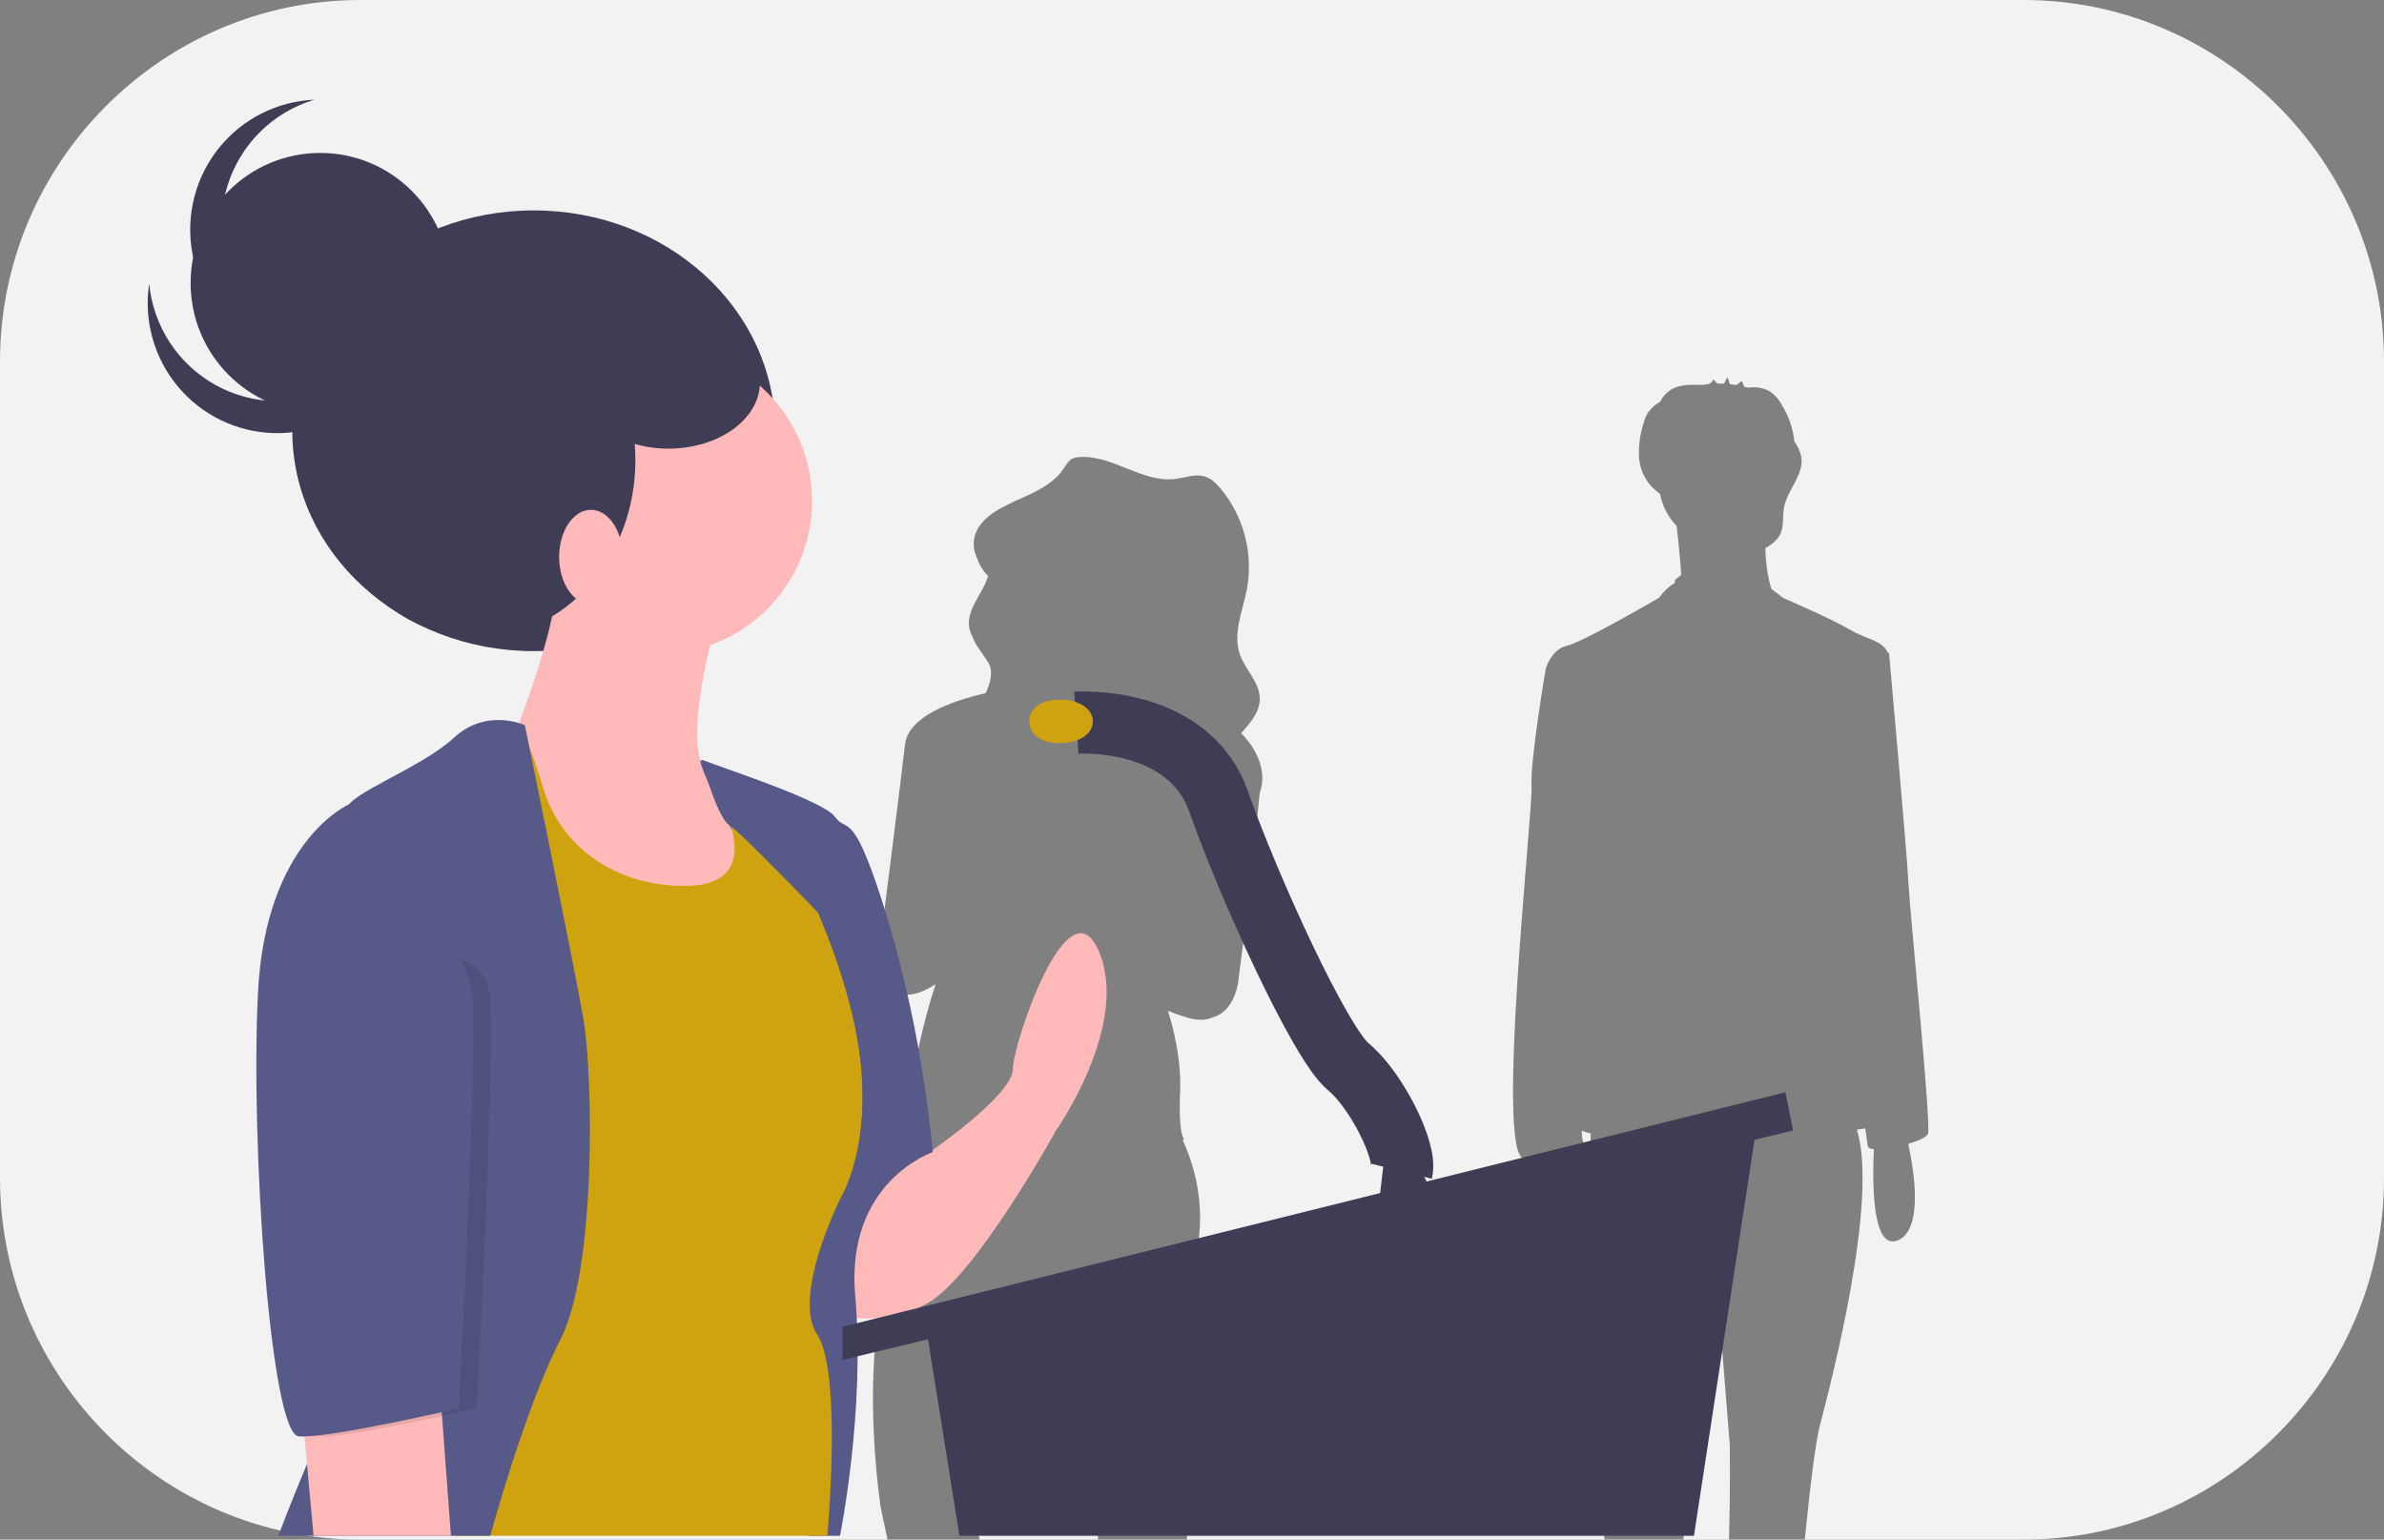 <svg width="192" height="124" viewBox="0 0 192 124" fill="none" xmlns="http://www.w3.org/2000/svg">
<rect x="0" y="0" width="192" height="124" fill="#808080" stroke="none"/>
<g clip-path="url(#clip0)">
<path d="M139.309 116.334L138.312 103.897L135.461 117.048C135.461 117.048 135.499 120.366 135.593 124H139.245C139.368 119.846 139.309 116.334 139.309 116.334Z" fill="#F2F2F2"/>
<path d="M88.015 120.756C87.734 119.593 87.536 118.412 87.422 117.221L87.023 112.919C86.855 111.74 86.683 110.702 86.509 109.786C85.239 103.253 83.927 103.017 83.927 103.017C83.871 103.06 83.816 103.108 83.76 103.157C83.605 103.298 83.462 103.45 83.33 103.612C81.241 106.275 79.823 113.182 79.079 117.765C78.668 120.296 78.463 122.117 78.463 122.117C78.463 122.117 78.649 122.893 78.903 124H88.436C88.4 122.907 88.259 121.821 88.015 120.756Z" fill="#F2F2F2"/>
<path d="M162.979 0H29.021C13.059 0 0 13.098 0 29.107V94.893C0 110.902 13.059 124 29.021 124H71.478L70.93 121.413C70.93 121.413 69.521 112.292 70.93 105.181C71.386 102.95 71.698 100.692 71.865 98.421C72.042 95.857 72.46 93.315 73.113 90.83C73.15 90.687 73.192 90.545 73.231 90.402C72.888 90.308 72.73 90.233 72.809 90.186C73.03 90.055 73.151 89.656 73.211 89.149C73.587 85.793 74.302 82.485 75.347 79.275C73.924 80.172 72.978 80.267 72.359 79.92C70.184 79.324 71.087 74.418 71.087 74.418C71.087 74.418 72.439 63.806 72.888 59.964C73.146 57.755 76.453 56.503 79.381 55.824C79.69 55.16 79.912 54.492 79.771 53.79C79.761 53.743 79.748 53.697 79.735 53.651C79.363 52.821 78.606 52.139 78.322 51.28C78.196 51.049 78.108 50.8 78.06 50.541C77.808 49.068 79.181 47.796 79.577 46.38C79.173 45.989 78.871 45.504 78.699 44.968C78.096 43.728 78.39 42.239 80.327 41.089C80.713 40.859 81.123 40.657 81.539 40.462C81.692 40.364 81.857 40.287 82.031 40.236C83.417 39.607 84.81 38.999 85.639 37.775C85.853 37.46 86.04 37.094 86.386 36.928C86.549 36.858 86.723 36.819 86.9 36.813C89.57 36.607 91.988 38.904 94.646 38.575C95.451 38.475 96.273 38.136 97.045 38.38C97.553 38.54 97.949 38.932 98.291 39.336C99.219 40.448 99.892 41.752 100.26 43.155C100.629 44.558 100.684 46.025 100.422 47.451C100.085 49.207 99.265 51.017 99.856 52.706C100.29 53.948 101.451 54.955 101.459 56.268C101.466 57.349 100.701 58.211 99.963 59.052C100.059 59.15 100.152 59.252 100.243 59.355C102.049 61.419 101.708 63.18 101.453 63.885L101.453 63.885L100.525 72.872L99.742 78.901C99.742 78.901 99.548 81.375 97.725 81.918C97.193 82.164 96.498 82.229 95.583 81.95C94.989 81.769 94.489 81.588 94.065 81.412C94.466 82.697 95.156 85.32 95.044 87.867C94.888 91.422 95.357 91.732 95.357 91.732C95.328 91.768 95.295 91.801 95.258 91.831C97.118 95.952 97.135 100.181 95.201 104.408C93.009 109.2 95.357 120.331 95.357 120.331C95.357 120.331 95.525 122.067 95.6 124H129.228C128.693 118.883 128.051 113.761 127.765 113.189C127.295 112.245 127.892 96.694 128.115 91.292C128.016 91.267 127.919 91.242 127.828 91.215C127.669 91.17 127.526 91.122 127.394 91.073C127.387 91.348 127.416 91.623 127.48 91.89C127.678 92.353 127.203 92.694 126.397 92.926C126.866 95.222 127.445 99.496 125.485 100.324C123.468 101.175 123.428 96.002 123.538 93.305C123.284 93.314 123.029 93.32 122.777 93.32C120.354 93.32 123.49 65.16 123.347 63.301C123.205 61.443 124.487 53.867 124.487 53.867C124.487 53.867 124.915 52.295 126.197 52.009C127.48 51.723 133.609 48.149 133.609 48.149C133.953 47.664 134.389 47.25 134.891 46.931V46.72C135.051 46.571 135.221 46.433 135.4 46.307C135.325 45.058 135.157 43.447 135.034 42.358C134.345 41.654 133.88 40.761 133.697 39.792C133.434 39.586 133.185 39.364 132.95 39.127C132.362 38.45 132.024 37.59 131.995 36.693C131.968 35.802 132.097 34.912 132.375 34.065C132.447 33.784 132.558 33.514 132.705 33.263C132.906 32.972 133.159 32.721 133.451 32.521C133.537 32.456 133.627 32.396 133.716 32.336C133.905 31.967 134.182 31.652 134.522 31.418C135.25 30.939 136.186 30.978 137.056 30.999C137.069 31 137.082 31 137.095 31C137.256 30.974 137.418 30.952 137.581 30.935C137.676 30.916 137.763 30.87 137.833 30.802C137.902 30.734 137.95 30.647 137.97 30.552C138.088 30.666 138.206 30.779 138.324 30.893C138.5 30.89 138.677 30.893 138.853 30.902C138.932 30.722 139.023 30.549 139.128 30.384C139.193 30.569 139.257 30.753 139.322 30.938C139.499 30.957 139.676 30.981 139.851 31.012C139.99 30.901 140.128 30.791 140.267 30.68C140.298 30.656 140.408 31.017 140.464 31.142C140.559 31.166 140.654 31.192 140.748 31.222C140.895 31.215 141.059 31.187 141.15 31.189C141.651 31.172 142.147 31.296 142.582 31.547C142.962 31.824 143.273 32.184 143.493 32.601C144.052 33.489 144.4 34.495 144.509 35.541C144.781 35.919 144.973 36.349 145.072 36.804C145.308 38.239 143.948 39.438 143.679 40.867C143.535 41.63 143.699 42.474 143.312 43.145C143.142 43.416 142.92 43.65 142.659 43.832C142.504 43.948 142.343 44.054 142.176 44.151C142.185 45.015 142.284 45.876 142.471 46.72L142.655 47.425C142.94 47.631 143.247 47.87 143.585 48.149C143.585 48.149 147.576 49.865 149.001 50.722C150.254 51.476 151.616 51.568 152.024 52.551L152.136 52.581C152.136 52.581 153.561 68.447 153.704 71.163C153.846 73.879 155.557 90.603 155.272 91.318C155.166 91.583 154.494 91.886 153.683 92.128C154.156 94.299 154.921 99.02 152.849 99.895C150.748 100.782 150.792 95.133 150.917 92.554C150.637 92.529 150.453 92.455 150.426 92.319C150.403 92.203 150.328 91.678 150.221 90.878C150.044 90.905 149.859 90.934 149.663 90.964C149.624 90.97 149.583 90.976 149.543 90.982C151.35 96.683 147.348 111.802 146.578 114.761C146.176 116.307 145.742 120.131 145.351 124H162.979C178.941 124 192 110.902 192 94.893V29.107C192 13.098 178.941 0 162.979 0Z" fill="#F2F2F2"/>
<path d="M42.985 52.442C53.725 52.442 62.431 44.496 62.431 34.694C62.431 24.892 53.725 16.946 42.985 16.946C32.246 16.946 23.54 24.892 23.54 34.694C23.54 44.496 32.246 52.442 42.985 52.442Z" fill="#3F3D56"/>
<path d="M75.019 92.692C75.019 92.692 81.569 88.175 81.569 86.122C81.569 84.07 86.072 70.725 88.529 76.679C90.985 82.632 85.049 91.05 85.049 91.05C85.049 91.05 78.499 102.957 74.61 105.01C70.721 107.063 67.446 105.831 67.446 105.831V100.288L71.188 94.733C71.611 94.105 72.182 93.59 72.85 93.234C73.518 92.878 74.263 92.692 75.019 92.692Z" fill="#FFB9B9"/>
<path d="M56.401 61.248C56.401 61.248 66.217 64.361 67.241 65.798C68.264 67.235 68.674 64.772 71.539 74.215C74.405 83.659 75.121 92.795 75.121 92.795C75.121 92.795 68.06 95.156 68.878 104.394C69.697 113.633 67.65 123.692 67.65 123.692H65.095L59.462 106.242L66.217 79.758C66.217 79.758 56.615 63.473 56.401 61.248Z" fill="#575A89"/>
<path d="M53.117 52.659C59.9 52.659 65.399 47.144 65.399 40.341C65.399 33.538 59.9 28.023 53.117 28.023C46.334 28.023 40.836 33.538 40.836 40.341C40.836 47.144 46.334 52.659 53.117 52.659Z" fill="#FFB9B9"/>
<path d="M57.825 49.58C57.825 49.58 54.345 61.077 57.416 62.719C60.486 64.362 63.966 71.752 63.966 71.752L58.644 77.706H46.362L40.836 71.547L38.584 61.077L41.655 58.613C41.655 58.613 44.93 50.401 44.93 46.09C44.93 41.779 57.825 49.58 57.825 49.58Z" fill="#FFB9B9"/>
<path d="M58.849 62.308C58.849 62.308 56.392 61.692 57.825 64.156C59.258 66.619 60.691 71.136 55.574 71.341C50.456 71.546 45.339 68.877 43.702 63.334C42.064 57.791 41.45 58.202 40.836 58.407C40.222 58.613 33.672 65.388 33.672 65.388L35.923 78.116L36.742 123.692H66.627C66.627 123.692 67.855 110.553 65.808 107.474C63.761 104.394 67.65 96.593 67.65 96.593C67.65 96.593 71.13 91.255 68.469 80.99C65.808 70.725 59.872 62.308 58.849 62.308Z" fill="#CEA30F"/>
<path d="M42.269 58.407C42.269 58.407 39.198 56.97 36.537 59.433C33.876 61.897 27.94 63.95 27.94 65.182C27.94 66.413 33.057 101.52 29.578 107.678C26.098 113.837 22.414 123.692 22.414 123.692H39.487C39.487 123.692 42.269 113.427 45.134 107.884C48 102.341 47.795 86.738 46.977 82.016C46.158 77.294 42.269 58.407 42.269 58.407Z" fill="#575A89"/>
<path d="M24.256 112.811L25.253 123.692H36.316L35.309 110.143L24.256 112.811Z" fill="#FFB9B9"/>
<path d="M74.61 107.063L77.271 123.692H136.426L141.544 90.228L74.61 107.063Z" fill="#3F3D56"/>
<path d="M143.795 87.97L144.409 91.049L67.855 109.526V106.857L143.795 87.97Z" fill="#3F3D56"/>
<path d="M111.454 93.513L111.045 97.003L115.548 96.388L113.706 92.897L111.454 93.513Z" fill="#3F3D56"/>
<path d="M86.686 58.202C86.686 58.202 95.693 57.586 98.149 64.567C100.605 71.547 106.337 84.07 108.588 85.918C110.84 87.765 113.296 92.692 112.887 94.335" stroke="#3F3D56" stroke-width="5" stroke-miterlimit="10"/>
<path d="M88.017 58.099C88.017 59.063 86.995 59.845 85.356 59.845C83.717 59.845 82.9 59.063 82.9 58.099C82.9 57.136 83.717 56.355 85.356 56.355C86.995 56.355 88.017 57.136 88.017 58.099Z" fill="#CEA30F"/>
<path d="M72.87 90.126C72.87 90.126 74.405 83.659 71.539 74.215C68.674 64.772 68.264 67.235 67.241 65.798C66.217 64.361 56.401 61.248 56.401 61.248C56.471 61.979 57.555 64.228 58.979 66.919C58.723 65.949 58.334 65.019 57.825 64.156C56.392 61.692 58.849 62.308 58.849 62.308C59.872 62.308 65.808 70.725 68.469 80.99C71.13 91.255 67.65 96.593 67.65 96.593L72.87 90.126Z" fill="#575A89"/>
<path d="M56.495 61.179C56.495 61.179 57.706 65.789 58.738 66.461C59.77 67.132 65.888 73.508 65.888 73.508L65.092 68.364L61.817 63.437L60.946 62.803L56.495 61.179Z" fill="#575A89"/>
<path opacity="0.1" d="M29.271 75.344L29.556 64.772C29.556 64.772 22.823 67.646 22.209 79.963C21.595 92.281 23.232 115.48 25.484 115.685C27.736 115.891 38.38 113.427 38.38 113.427C38.38 113.427 40.017 83.659 39.403 79.758C38.789 75.858 29.271 75.344 29.271 75.344Z" fill="black"/>
<path d="M29.783 64.772H28.124C28.124 64.772 21.39 67.646 20.776 79.963C20.162 92.281 21.8 115.48 24.051 115.685C26.303 115.891 36.947 113.427 36.947 113.427C36.947 113.427 38.584 83.659 37.97 79.758C37.356 75.858 29.783 64.772 29.783 64.772Z" fill="#575A89"/>
<path d="M38.482 51.325C45.491 51.325 51.173 44.936 51.173 37.056C51.173 29.176 45.491 22.788 38.482 22.788C31.473 22.788 25.791 29.176 25.791 37.056C25.791 44.936 31.473 51.325 38.482 51.325Z" fill="#3F3D56"/>
<path d="M47.591 48.656C49.004 48.656 50.149 46.955 50.149 44.858C50.149 42.76 49.004 41.06 47.591 41.06C46.178 41.06 45.032 42.76 45.032 44.858C45.032 46.955 46.178 48.656 47.591 48.656Z" fill="#FFB9B9"/>
<path d="M25.791 33.258C31.556 33.258 36.23 28.57 36.23 22.788C36.23 17.005 31.556 12.317 25.791 12.317C20.026 12.317 15.352 17.005 15.352 22.788C15.352 28.57 20.026 33.258 25.791 33.258Z" fill="#3F3D56"/>
<path d="M27.14 31.176C25.623 31.95 23.941 32.34 22.24 32.313C20.539 32.286 18.87 31.842 17.378 31.02C15.887 30.198 14.619 29.022 13.684 27.596C12.749 26.17 12.176 24.537 12.015 22.838C11.792 24.304 11.882 25.802 12.28 27.23C12.678 28.659 13.374 29.987 14.322 31.126C15.27 32.264 16.448 33.188 17.779 33.836C19.11 34.483 20.563 34.839 22.041 34.881C23.52 34.922 24.99 34.648 26.355 34.077C27.72 33.505 28.948 32.649 29.958 31.566C30.968 30.482 31.738 29.196 32.214 27.791C32.691 26.387 32.865 24.897 32.725 23.421C32.476 25.066 31.84 26.628 30.869 27.976C29.897 29.325 28.619 30.422 27.14 31.176Z" fill="#3F3D56"/>
<path d="M20.064 24.519C19.016 23.175 18.311 21.594 18.011 19.914C17.711 18.234 17.826 16.506 18.344 14.88C18.862 13.255 19.769 11.781 20.985 10.587C22.201 9.394 23.689 8.516 25.321 8.031C23.843 8.093 22.395 8.469 21.073 9.135C19.751 9.801 18.586 10.74 17.653 11.892C16.721 13.043 16.043 14.381 15.665 15.815C15.287 17.249 15.217 18.747 15.46 20.211C15.703 21.674 16.253 23.069 17.074 24.303C17.895 25.537 18.969 26.581 20.223 27.368C21.477 28.154 22.883 28.665 24.349 28.865C25.814 29.065 27.306 28.95 28.724 28.528C27.066 28.599 25.416 28.273 23.91 27.576C22.404 26.878 21.085 25.83 20.064 24.519Z" fill="#3F3D56"/>
<path d="M53.834 36.133C57.903 36.133 61.203 33.743 61.203 30.795C61.203 27.847 57.903 25.457 53.834 25.457C49.764 25.457 46.465 27.847 46.465 30.795C46.465 33.743 49.764 36.133 53.834 36.133Z" fill="#3F3D56"/>
</g>
<defs>
<clipPath id="clip0">
<rect width="192" height="124" fill="white"/>
</clipPath>
</defs>
</svg>
